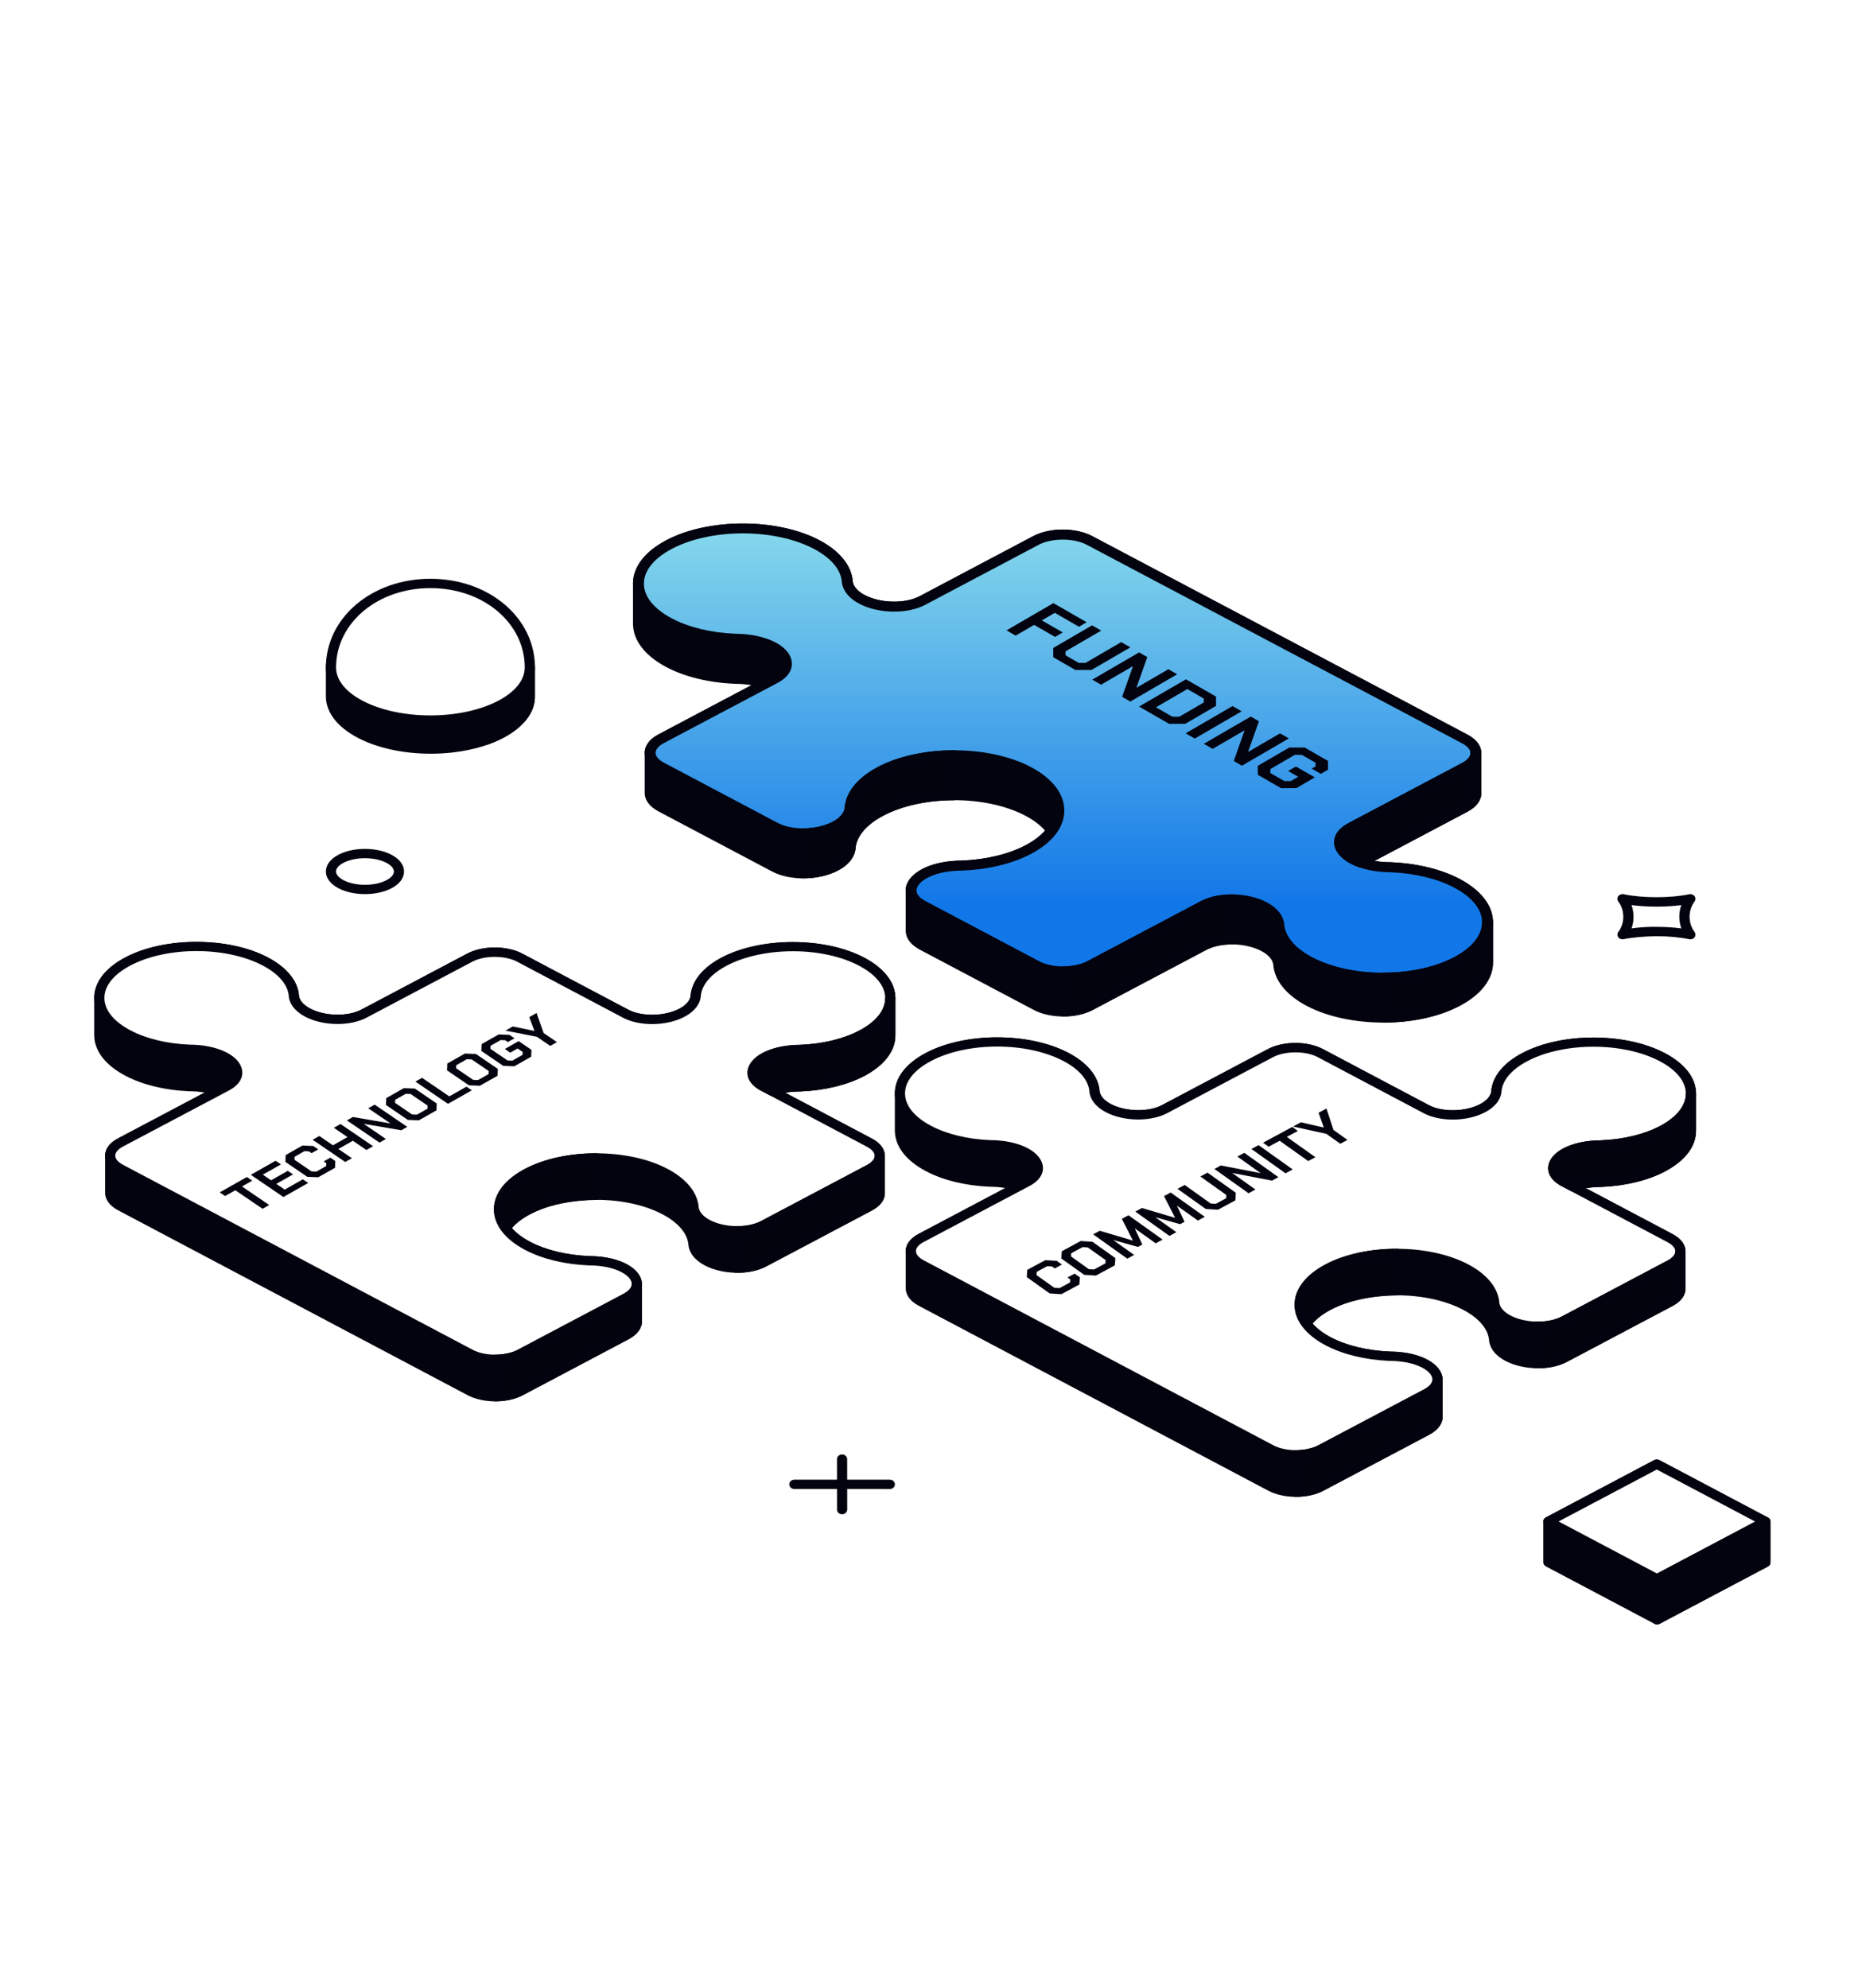 <svg width="487" height="520" viewBox="0 0 487 520" fill="none" xmlns="http://www.w3.org/2000/svg">
<g clip-path="url(#clip0_4326_694)">
<path d="M477.794 0H9.206C4.122 0 0 4.128 0 9.22V510.78C0 515.872 4.122 520 9.206 520H477.794C482.878 520 487 515.872 487 510.78V9.22C487 4.128 482.878 0 477.794 0Z" fill="white"/>
<path d="M95.463 233.839C92.961 233.839 90.456 233.323 88.508 232.295C86.397 231.181 85.236 229.627 85.236 227.918C85.236 226.209 86.397 224.662 88.502 223.55C92.399 221.495 98.504 221.497 102.403 223.554C104.514 224.669 105.674 226.222 105.674 227.932C105.674 229.64 104.515 231.186 102.41 232.298C100.463 233.325 97.962 233.839 95.466 233.839H95.463ZM95.447 224.448C93.396 224.448 91.349 224.85 89.826 225.654C88.593 226.302 87.885 227.129 87.885 227.918C87.885 228.707 88.595 229.541 89.833 230.191C92.884 231.807 98.036 231.805 101.083 230.194C102.314 229.547 103.02 228.721 103.02 227.932C103.02 227.142 102.312 226.308 101.077 225.658C99.55 224.85 97.499 224.448 95.447 224.448Z" fill="#03030F"/>
<path d="M442.112 245.667C442.016 245.667 441.912 245.656 441.816 245.635C439.318 245.119 436.351 244.844 433.236 244.844H433.231C430.142 244.905 427.163 245.11 424.658 245.627C424.125 245.745 423.562 245.541 423.255 245.123C422.946 244.71 422.946 244.162 423.255 243.746C424.121 242.586 424.574 241.208 424.567 239.754C424.567 238.298 424.11 236.915 423.246 235.756C422.935 235.342 422.935 234.795 423.246 234.379C423.554 233.961 424.114 233.747 424.648 233.874C429.656 234.907 436.877 234.901 441.807 233.881C442.34 233.757 442.902 233.967 443.209 234.385C443.521 234.799 443.521 235.344 443.213 235.762C442.348 236.922 441.895 238.3 441.9 239.754C441.903 241.213 442.359 242.595 443.22 243.752C443.529 244.166 443.529 244.713 443.22 245.129C442.968 245.47 442.55 245.665 442.114 245.665L442.112 245.667ZM433.238 242.398C435.511 242.398 437.719 242.537 439.748 242.807C439.4 241.838 439.222 240.815 439.218 239.764C439.213 238.71 439.396 237.684 439.744 236.715C435.713 237.245 430.785 237.247 426.714 236.71C427.062 237.679 427.244 238.705 427.244 239.754C427.249 240.805 427.07 241.831 426.721 242.798C428.761 242.532 430.936 242.353 433.238 242.396V242.398Z" fill="#03030F"/>
<path d="M220.252 396.022C219.517 396.022 218.92 395.476 218.92 394.801L218.909 381.599C218.909 380.926 219.504 380.378 220.239 380.378C220.973 380.378 221.571 380.924 221.571 381.599L221.581 394.801C221.581 395.475 220.986 396.022 220.252 396.022Z" fill="#03030F"/>
<path d="M232.729 389.425L207.766 389.419C207.032 389.419 206.434 388.873 206.434 388.198C206.434 387.523 207.029 386.978 207.766 386.978L232.729 386.983C233.464 386.983 234.061 387.529 234.061 388.204C234.061 388.879 233.465 389.425 232.729 389.425Z" fill="#03030F"/>
<path d="M461.732 397.942L433.324 382.914L404.981 397.907V408.595L433.39 423.622L461.732 408.63V397.942Z" fill="#03030F"/>
<path d="M433.39 424.843C433.162 424.843 432.929 424.788 432.724 424.68L404.316 409.652C403.903 409.433 403.649 409.031 403.649 408.594V397.907C403.649 397.472 403.903 397.068 404.316 396.848L432.658 381.855C433.068 381.64 433.58 381.64 433.99 381.855L462.399 396.883C462.81 397.103 463.064 397.506 463.064 397.942V408.629C463.064 409.064 462.81 409.468 462.399 409.688L434.056 424.68C433.852 424.788 433.619 424.843 433.39 424.843ZM406.314 407.89L433.39 422.216L460.4 407.925V398.648L433.324 384.322L406.314 398.613V407.89Z" fill="#03030F"/>
<path d="M461.732 397.942L433.324 382.914L404.981 397.907L433.39 412.934L461.732 397.942Z" fill="white"/>
<path d="M433.39 414.153C433.162 414.153 432.929 414.099 432.724 413.991L404.316 398.963C403.903 398.744 403.649 398.341 403.649 397.904C403.649 397.468 403.903 397.065 404.316 396.847L432.658 381.853C433.068 381.639 433.58 381.639 433.99 381.853L462.399 396.882C462.81 397.101 463.064 397.504 463.064 397.94C463.064 398.376 462.81 398.779 462.399 398.998L434.056 413.991C433.852 414.099 433.619 414.153 433.39 414.153ZM407.644 397.907L433.39 411.527L459.071 397.942L433.324 384.323L407.644 397.907Z" fill="#03030F"/>
<path d="M433.39 412.934V423.622L461.732 408.63V397.942L433.39 412.934Z" fill="#03030F"/>
<path d="M433.39 424.843C433.162 424.843 432.929 424.789 432.724 424.681C432.312 424.461 432.058 424.058 432.058 423.622V412.935C432.058 412.5 432.312 412.096 432.724 411.877L461.067 396.884C461.476 396.669 461.988 396.669 462.399 396.884C462.81 397.103 463.064 397.506 463.064 397.942V408.63C463.064 409.064 462.81 409.469 462.399 409.688L434.056 424.681C433.852 424.789 433.619 424.843 433.39 424.843ZM434.723 413.641V421.512L460.403 407.927V400.056L434.723 413.641Z" fill="#03030F"/>
<path d="M138.575 174.651C138.603 171.109 136.063 167.555 130.946 164.849C120.776 159.469 104.307 159.459 94.163 164.828C89.099 167.506 86.572 171.019 86.568 174.532V182.164C86.585 185.682 89.129 189.196 94.207 191.88C104.379 197.261 120.84 197.273 130.988 191.905C136.09 189.202 138.617 185.658 138.577 182.113V174.651H138.575Z" fill="#03030F"/>
<path d="M112.641 197.118C105.729 197.118 98.812 195.724 93.542 192.938C88.207 190.117 85.257 186.294 85.236 182.171V174.532C85.24 170.407 88.173 166.584 93.497 163.77C103.991 158.216 121.087 158.227 131.612 163.792C136.991 166.638 139.937 170.496 139.907 174.655V182.113C139.956 186.259 137.025 190.117 131.654 192.962C126.416 195.735 119.531 197.12 112.642 197.12L112.641 197.118ZM112.514 162.015C106.104 162.015 99.702 163.304 94.829 165.885C90.363 168.245 87.902 171.316 87.9 174.53V182.162C87.915 185.376 90.393 188.455 94.874 190.822C104.659 196.003 120.561 196.015 130.322 190.847C134.824 188.465 137.283 185.364 137.245 182.125V174.642C137.27 171.394 134.799 168.294 130.281 165.906C125.38 163.31 118.944 162.015 112.516 162.015H112.514Z" fill="#03030F"/>
<path d="M130.945 164.849C129.739 164.212 128.433 163.663 127.069 163.175V193.595C128.448 193.106 129.765 192.547 130.986 191.905C136.088 189.202 138.615 185.657 138.575 182.113V174.651C138.603 171.108 136.063 167.555 130.945 164.849Z" fill="#03030F"/>
<path d="M127.069 194.814C126.804 194.814 126.542 194.742 126.317 194.601C125.954 194.372 125.739 193.996 125.739 193.593V163.173C125.739 162.77 125.957 162.395 126.32 162.166C126.683 161.941 127.146 161.892 127.553 162.035C129.088 162.585 130.414 163.155 131.612 163.787C136.993 166.638 139.939 170.496 139.907 174.657V182.11C139.956 186.254 137.025 190.113 131.654 192.958C130.427 193.605 129.048 194.2 127.552 194.73C127.398 194.784 127.233 194.812 127.071 194.812L127.069 194.814ZM128.401 165.016V191.755C129.082 191.465 129.724 191.16 130.325 190.847C134.822 188.465 137.282 185.364 137.243 182.125V174.651C137.269 171.394 134.797 168.296 130.279 165.906C129.695 165.595 129.073 165.299 128.401 165.016Z" fill="#03030F"/>
<path d="M112.572 152.588C98.21 152.588 86.568 162.245 86.568 174.565C86.568 182.162 98.213 188.322 112.572 188.322C126.932 188.322 138.581 182.162 138.581 174.565C138.581 162.245 126.937 152.588 112.572 152.588Z" fill="white"/>
<path d="M112.572 189.543C97.243 189.543 85.236 182.964 85.236 174.565C85.236 161.558 97.243 151.369 112.572 151.369C127.901 151.369 139.914 161.558 139.914 174.565C139.914 182.964 127.903 189.543 112.572 189.543ZM112.572 153.807C98.735 153.807 87.897 162.927 87.897 174.565C87.897 181.478 98.966 187.101 112.572 187.101C126.179 187.101 137.249 181.475 137.249 174.565C137.249 162.927 126.409 153.807 112.572 153.807Z" fill="#03030F"/>
<path d="M232.86 261.084H232.855C232.871 257.622 230.383 254.155 225.393 251.517C215.436 246.249 199.311 246.247 189.37 251.507C184.902 253.87 182.462 256.9 182.014 259.994H182.001C182.007 265.854 170.107 268.528 163.649 265.115L135.938 250.453C132.331 248.544 126.478 248.548 122.875 250.453L95.192 265.099C88.747 268.509 76.838 265.828 76.827 259.963H76.817C76.366 256.869 73.911 253.839 69.437 251.472C59.485 246.204 43.366 246.199 33.423 251.46C28.479 254.073 26.001 257.502 25.979 260.931H25.973V270.854H25.984C26.043 274.266 28.522 277.667 33.444 280.272C37.921 282.639 43.646 283.938 49.497 284.172L49.493 284.179C52.432 284.179 54.932 284.631 56.922 285.348L31.523 298.78C29.696 299.748 28.801 301.016 28.827 302.284V311.95C28.806 313.214 29.7 314.485 31.527 315.452L122.994 363.839C126.6 365.744 132.445 365.751 136.056 363.839L163.737 349.198C165.743 348.134 166.631 346.795 166.571 345.447H166.576V335.739H166.57C166.49 332.746 161.702 329.722 154.028 329.72V329.715C148.188 329.474 142.453 328.182 137.977 325.815C135.388 324.446 133.489 322.851 132.248 321.155C133.486 319.465 135.381 317.881 137.958 316.517C147.9 311.258 164.027 311.259 173.979 316.528C178.453 318.894 180.902 321.928 181.352 325.018H181.369C181.373 330.885 193.283 333.566 199.734 330.155L227.41 315.512C229.211 314.559 230.114 313.312 230.114 312.06V302.301C230.114 301.049 229.214 299.797 227.41 298.843L201.973 285.386C203.956 284.678 206.447 284.233 209.374 284.233V284.228C215.221 283.989 220.948 282.7 225.416 280.337C230.417 277.691 232.894 274.217 232.858 270.745H232.864V261.088L232.86 261.084Z" fill="#03030F"/>
<path d="M129.524 366.498C126.935 366.498 124.345 365.964 122.324 364.898L30.857 316.51C28.688 315.364 27.461 313.696 27.491 311.933V302.286C27.456 300.52 28.65 298.894 30.851 297.729L53.529 285.734C52.261 285.515 50.902 285.4 49.489 285.4C49.422 285.4 49.356 285.395 49.29 285.386C43.078 285.12 37.218 283.68 32.772 281.329C27.67 278.63 24.794 274.98 24.651 271.034C24.641 270.977 24.637 270.913 24.637 270.853V260.929C24.637 260.882 24.641 260.834 24.645 260.791C24.733 256.808 27.606 253.123 32.75 250.4C43.04 244.959 59.793 244.966 70.094 250.414C74.688 252.844 77.528 256.121 78.106 259.651C78.136 259.752 78.151 259.854 78.151 259.96C78.155 261.812 79.769 263.054 81.122 263.768C84.96 265.794 90.974 265.921 94.519 264.042L122.202 249.395C126.237 247.261 132.563 247.261 136.598 249.395L164.309 264.057C167.87 265.941 173.887 265.818 177.716 263.791C179.061 263.078 180.667 261.841 180.662 259.995C180.662 259.877 180.68 259.762 180.717 259.653C181.303 256.126 184.133 252.867 188.697 250.451C198.992 245.01 215.75 245.013 226.052 250.461C231.307 253.24 234.194 257.014 234.181 261.086H234.185V270.743C234.185 270.784 234.181 270.825 234.179 270.867C234.155 274.899 231.28 278.635 226.071 281.394C221.644 283.735 215.786 285.167 209.559 285.44C209.494 285.451 209.427 285.454 209.361 285.454C207.961 285.454 206.611 285.566 205.36 285.779L228.063 297.789C230.236 298.941 231.432 300.547 231.432 302.305V312.064C231.432 313.825 230.236 315.424 228.063 316.574L200.387 331.217C196.03 333.514 188.974 333.4 184.319 330.941C181.635 329.525 180.12 327.509 180.028 325.244L180.018 325.187C179.608 322.362 177.221 319.663 173.3 317.592C163.728 312.526 148.169 312.522 138.611 317.582C136.618 318.632 135.033 319.837 133.883 321.161C135.04 322.5 136.632 323.708 138.633 324.764C142.733 326.934 148.222 328.262 154.079 328.503C154.107 328.506 154.135 328.506 154.158 328.508C162.827 328.553 167.656 332.138 167.882 335.57C167.893 335.626 167.894 335.687 167.894 335.748V345.455C167.972 347.299 166.727 349.022 164.39 350.261L136.709 364.904C134.692 365.972 132.105 366.504 129.515 366.504L129.524 366.498ZM49.632 282.96C52.522 282.972 55.139 283.395 57.406 284.214C57.882 284.387 58.209 284.793 58.247 285.259C58.285 285.726 58.027 286.17 57.585 286.405L32.187 299.837C30.861 300.539 30.138 301.4 30.155 302.26V311.948C30.14 312.819 30.883 313.701 32.189 314.392L123.656 362.779C126.835 364.46 132.207 364.466 135.386 362.779L163.066 348.141C164.084 347.601 165.293 346.705 165.238 345.494L165.241 335.863C165.238 335.832 165.235 335.8 165.235 335.767C165.184 333.746 161.256 330.941 154.024 330.94C153.957 330.94 153.889 330.936 153.825 330.928C147.599 330.652 141.736 329.213 137.307 326.871C134.617 325.449 132.54 323.751 131.136 321.834C130.835 321.422 130.835 320.883 131.136 320.475C132.532 318.566 134.603 316.879 137.286 315.459C147.577 310.018 164.332 310.022 174.636 315.47C179.202 317.887 182.033 321.142 182.632 324.659C182.671 324.772 182.692 324.891 182.692 325.019C182.692 326.871 184.304 328.109 185.656 328.823C189.494 330.854 195.507 330.976 199.061 329.096L226.738 314.454C228.033 313.771 228.776 312.897 228.776 312.06V302.302C228.776 301.463 228.033 300.586 226.738 299.897L201.3 286.442C200.857 286.208 200.601 285.759 200.638 285.292C200.677 284.825 201.006 284.418 201.484 284.247C203.745 283.442 206.347 283.025 209.229 283.011C209.256 283.007 209.28 283.007 209.308 283.006C215.166 282.767 220.649 281.443 224.744 279.277C229.145 276.949 231.551 273.921 231.521 270.755C231.521 270.708 231.526 270.663 231.528 270.618V261.083C231.539 257.919 229.122 254.897 224.726 252.575C215.155 247.505 199.591 247.504 190.034 252.566C186.121 254.633 183.738 257.331 183.333 260.153C183.328 260.165 183.328 260.179 183.326 260.19C183.247 262.457 181.738 264.478 179.055 265.898C174.414 268.366 167.348 268.478 162.981 266.172L135.271 251.51C132.087 249.825 126.719 249.825 123.536 251.51L95.853 266.156C91.499 268.453 84.448 268.339 79.794 265.881C77.09 264.451 75.568 262.414 75.495 260.132C75.495 260.127 75.495 260.126 75.495 260.122C75.085 257.301 72.695 254.604 68.769 252.53C59.197 247.465 43.637 247.458 34.087 252.519C29.736 254.819 27.328 257.809 27.309 260.94C27.309 260.98 27.305 261.02 27.303 261.057V270.703C27.307 270.749 27.311 270.792 27.313 270.837C27.367 273.949 29.779 276.93 34.108 279.216C38.224 281.391 43.708 282.72 49.555 282.955C49.58 282.958 49.608 282.959 49.634 282.96H49.632Z" fill="#03030F"/>
<path d="M136.051 354.083L163.731 339.442C170.181 336.027 165.103 329.727 154.022 329.723V329.717C148.181 329.476 142.448 328.184 137.971 325.817C128.019 320.552 128.013 312.019 137.95 306.761C147.892 301.501 164.019 301.503 173.97 306.771C178.445 309.137 180.893 312.172 181.344 315.262H181.361C181.366 321.128 193.275 323.81 199.725 320.398L227.401 305.756C231.007 303.851 231.007 300.752 227.401 298.843L199.688 284.181C193.232 280.766 198.287 274.472 209.366 274.475V274.469C215.213 274.231 220.94 272.942 225.408 270.579C235.349 265.319 235.339 256.783 225.391 251.522C215.434 246.253 199.309 246.251 189.368 251.511C184.9 253.874 182.46 256.904 182.012 259.998H181.999C182.005 265.858 170.105 268.533 163.648 265.12L135.937 250.458C132.33 248.548 126.476 248.552 122.873 250.458L95.191 265.104C88.746 268.513 76.836 265.832 76.826 259.967H76.815C76.365 256.873 73.91 253.843 69.435 251.476C59.484 246.209 43.365 246.203 33.421 251.464C23.482 256.722 23.489 265.253 33.443 270.52C37.919 272.887 43.644 274.186 49.495 274.42L49.491 274.426C60.574 274.43 65.644 280.73 59.202 284.146L31.521 298.786C27.91 300.699 27.916 303.79 31.526 305.699L122.993 354.087C126.598 355.993 132.443 355.998 136.054 354.087L136.051 354.083Z" fill="white"/>
<path d="M129.525 356.741C126.935 356.741 124.346 356.207 122.324 355.141L30.857 306.754C28.68 305.601 27.483 303.999 27.483 302.239C27.483 300.479 28.678 298.878 30.853 297.728L58.533 283.085C59.718 282.459 61.044 281.411 60.63 279.995C60.013 277.886 55.899 275.647 49.491 275.643C49.423 275.643 49.357 275.639 49.292 275.629C43.081 275.363 37.221 273.924 32.774 271.573C27.527 268.797 24.639 265.031 24.641 260.976C24.641 256.928 27.521 253.172 32.755 250.402C43.044 244.96 59.797 244.969 70.099 250.416C74.693 252.845 77.532 256.124 78.111 259.652C78.141 259.754 78.156 259.856 78.156 259.961C78.16 261.813 79.774 263.056 81.127 263.77C84.965 265.796 90.978 265.924 94.524 264.044L122.207 249.397C126.242 247.263 132.569 247.263 136.603 249.397L164.313 264.059C167.874 265.943 173.891 265.819 177.721 263.793C179.066 263.079 180.671 261.843 180.667 259.996C180.667 259.879 180.684 259.764 180.723 259.654C181.308 256.128 184.138 252.869 188.702 250.454C198.998 245.011 215.755 245.016 226.056 250.463C231.302 253.239 234.19 257 234.19 261.058C234.19 265.118 231.31 268.868 226.074 271.637C221.647 273.978 215.784 275.414 209.56 275.684C209.494 275.694 209.432 275.696 209.366 275.696H209.359C202.964 275.696 198.864 277.925 198.246 280.028C197.83 281.448 199.164 282.496 200.353 283.124L228.068 297.787C230.241 298.939 231.436 300.545 231.436 302.303C231.436 304.062 230.241 305.664 228.068 306.814L200.392 321.457C196.035 323.757 188.98 323.64 184.324 321.181C181.641 319.765 180.125 317.748 180.033 315.483L180.022 315.426C179.613 312.602 177.226 309.902 173.305 307.831C163.732 302.765 148.173 302.761 138.616 307.821C134.242 310.134 131.832 313.138 131.832 316.279C131.832 319.421 134.248 322.439 138.638 324.76C142.738 326.93 148.227 328.258 154.083 328.499C154.112 328.503 154.14 328.503 154.163 328.504C161.113 328.539 166.683 331.065 167.735 334.664C168.391 336.904 167.174 339.032 164.397 340.502L136.716 355.143C134.699 356.211 132.11 356.743 129.523 356.743L129.525 356.741ZM49.634 273.204C56.578 273.241 62.148 275.764 63.202 279.363C63.857 281.603 62.641 283.731 59.866 285.198L32.185 299.841C30.889 300.528 30.145 301.4 30.145 302.239C30.145 303.078 30.889 303.95 32.187 304.637L123.654 353.025C126.833 354.709 132.205 354.709 135.384 353.025L163.065 338.386C164.25 337.76 165.577 336.712 165.165 335.296C164.548 333.187 160.433 330.948 154.02 330.943C153.954 330.943 153.886 330.939 153.821 330.932C147.594 330.656 141.733 329.216 137.304 326.875C132.058 324.099 129.168 320.334 129.168 316.279C129.168 312.224 132.052 308.474 137.284 305.705C147.576 300.261 164.331 300.263 174.634 305.715C179.2 308.132 182.031 311.387 182.631 314.904C182.669 315.018 182.69 315.136 182.69 315.264C182.69 317.116 184.302 318.354 185.654 319.069C189.492 321.099 195.505 321.218 199.06 319.343L226.736 304.7C228.031 304.016 228.774 303.142 228.774 302.305C228.774 301.468 228.031 300.59 226.736 299.902L199.021 285.243C196.237 283.768 195.016 281.64 195.672 279.398C196.726 275.805 202.285 273.289 209.225 273.258C209.253 273.254 209.277 273.254 209.304 273.253C215.161 273.014 220.645 271.69 224.74 269.524C229.114 267.213 231.524 264.204 231.524 261.063C231.524 257.922 229.107 254.901 224.722 252.582C215.151 247.512 199.587 247.51 190.029 252.571C186.117 254.639 183.734 257.336 183.329 260.159C183.325 260.17 183.325 260.184 183.323 260.196C183.244 262.463 181.735 264.484 179.051 265.903C174.41 268.372 167.345 268.484 162.977 266.178L135.266 251.516C132.084 249.831 126.715 249.831 123.532 251.516L95.85 266.162C91.495 268.458 84.444 268.345 79.791 265.886C77.086 264.457 75.564 262.42 75.491 260.137C75.491 260.134 75.491 260.132 75.491 260.128C75.082 257.307 72.691 254.61 68.765 252.536C59.193 247.47 43.633 247.465 34.083 252.524C29.709 254.837 27.301 257.842 27.301 260.983C27.301 264.129 29.715 267.142 34.104 269.464C38.22 271.639 43.704 272.967 49.551 273.202C49.576 273.205 49.604 273.206 49.632 273.207L49.634 273.204Z" fill="#03030F"/>
<path d="M232.86 261.084V270.741H232.853C232.888 274.212 230.414 277.686 225.412 280.333C220.944 282.697 215.217 283.987 209.37 284.223V284.23C206.443 284.23 203.952 284.673 201.969 285.381L199.691 284.177C193.236 280.761 198.291 274.467 209.37 274.472V274.465C215.217 274.226 220.944 272.937 225.412 270.574C230.365 267.954 232.847 264.517 232.858 261.081V261.084H232.862H232.86ZM166.563 335.741C166.597 337.07 165.713 338.394 163.731 339.442L136.05 354.083C134.219 355.051 131.81 355.524 129.416 355.509V365.268C131.81 365.283 134.221 364.81 136.05 363.841L163.731 349.201C165.737 348.136 166.625 346.797 166.565 345.449H166.57V335.741H166.563ZM156.168 302.827C149.582 302.796 142.977 304.1 137.95 306.759C130.609 310.644 128.758 316.3 132.268 321.12C133.508 319.442 135.391 317.871 137.95 316.518C142.977 313.86 149.58 312.553 156.168 312.586V302.827ZM227.404 305.754L199.728 320.397C197.697 321.471 195.125 321.938 192.553 321.895V331.653C195.125 331.695 197.697 331.227 199.728 330.155L227.404 315.512C229.206 314.559 230.108 313.312 230.108 312.06V302.302C230.108 303.549 229.208 304.801 227.404 305.754Z" fill="#03030F" fill-opacity="0.05"/>
<path d="M129.533 366.486H129.405C128.673 366.48 128.084 365.936 128.084 365.266V355.506C128.084 355.182 128.226 354.871 128.476 354.641C128.73 354.411 129.016 354.36 129.426 354.288C131.67 354.266 133.838 353.844 135.384 353.024L163.064 338.386C164.07 337.856 165.263 336.97 165.231 335.772C165.225 335.446 165.359 335.127 165.609 334.893C165.863 334.658 166.204 334.525 166.563 334.525H166.57C167.304 334.525 167.902 335.071 167.902 335.745V345.453C167.978 347.297 166.734 349.02 164.396 350.258L136.716 364.901C134.776 365.929 132.231 366.49 129.533 366.49V366.486ZM130.745 356.69V364C132.503 363.867 134.146 363.44 135.384 362.783L163.064 348.144C164.083 347.604 165.291 346.709 165.236 345.498L165.239 340.003C164.977 340.177 164.695 340.343 164.396 340.502L136.716 355.143C135.07 356.014 132.987 356.549 130.747 356.692L130.745 356.69ZM192.871 332.877C192.755 332.877 192.642 332.877 192.525 332.874C191.802 332.86 191.219 332.318 191.219 331.653V321.894C191.219 321.568 191.362 321.253 191.617 321.024C191.868 320.799 192.2 320.674 192.551 320.674C192.617 320.665 192.755 320.677 192.862 320.677C195.23 320.677 197.42 320.205 199.06 319.338L226.736 304.695C228.031 304.013 228.774 303.139 228.774 302.301C228.774 301.628 229.37 301.081 230.106 301.081C230.843 301.081 231.438 301.626 231.438 302.301V312.06C231.438 313.82 230.242 315.42 228.07 316.57L200.394 331.213C198.327 332.303 195.733 332.877 192.875 332.877H192.871ZM193.88 323.094V330.405C195.853 330.292 197.659 329.84 199.06 329.096L226.736 314.454C228.031 313.771 228.774 312.897 228.774 312.06V306.399C228.552 306.542 228.317 306.679 228.068 306.812L200.392 321.455C198.571 322.413 196.342 322.976 193.88 323.094ZM132.267 322.341H132.263C131.82 322.341 131.407 322.137 131.161 321.797C129.4 319.383 128.817 316.737 129.479 314.145C130.308 310.882 133.008 307.968 137.282 305.703C142.281 303.06 148.894 301.609 155.924 301.609C156.731 301.609 157.495 302.082 157.495 302.829V312.588C157.495 312.913 157.352 313.223 157.102 313.452C156.848 313.681 156.414 313.865 156.157 313.809C149.609 313.869 143.267 315.113 138.614 317.58C136.308 318.8 134.545 320.222 133.369 321.811C133.119 322.145 132.707 322.344 132.267 322.344V322.341ZM154.836 304.061C148.679 304.201 142.963 305.519 138.616 307.819C134.994 309.733 132.733 312.112 132.076 314.698C131.719 316.097 131.86 317.529 132.481 318.914C133.757 317.636 135.365 316.476 137.286 315.461C142.025 312.956 148.216 311.519 154.837 311.379V304.061H154.836ZM201.965 286.604C201.732 286.604 201.504 286.549 201.299 286.441L199.021 285.239C196.237 283.764 195.016 281.636 195.672 279.394C196.726 275.801 202.285 273.286 209.225 273.254C209.253 273.251 209.276 273.251 209.304 273.249C215.161 273.01 220.645 271.685 224.74 269.52C229.103 267.214 231.509 264.215 231.519 261.08C231.524 260.407 232.119 259.863 232.853 259.863C233.588 259.867 234.185 260.413 234.185 261.086V270.743C234.185 270.783 234.182 270.825 234.179 270.866C234.156 274.899 231.28 278.635 226.072 281.394C221.644 283.734 215.782 285.17 209.557 285.44C209.492 285.45 209.429 285.454 209.363 285.454C206.797 285.454 204.407 285.822 202.445 286.523C202.289 286.579 202.127 286.605 201.962 286.605L201.965 286.604ZM209.359 275.693C202.964 275.693 198.863 277.923 198.246 280.026C197.83 281.446 199.164 282.494 200.353 283.122L202.09 284.043C204.206 283.37 206.603 283.025 209.229 283.011C209.257 283.007 209.28 283.007 209.308 283.005C215.166 282.766 220.65 281.442 224.744 279.277C229.146 276.949 231.551 273.921 231.521 270.755C231.521 270.708 231.526 270.663 231.528 270.617V267.513C230.183 269.035 228.353 270.426 226.076 271.632C221.649 273.974 215.787 275.41 209.562 275.68C209.496 275.689 209.434 275.691 209.368 275.691H209.361L209.359 275.693Z" fill="#03030F"/>
<g filter="url(#filter0_d_4326_694)">
<path d="M61.547 307.284L58.867 308.8L57.467 307.846L64.57 303.825L65.971 304.779L63.291 306.296L70.413 311.153L68.669 312.141L61.547 307.284ZM65.596 303.244L72.084 299.571L73.484 300.525L68.74 303.211L70.895 304.68L75.268 302.205L76.643 303.143L72.271 305.619L74.463 307.113L79.207 304.427L80.607 305.382L74.119 309.055L65.596 303.244ZM80.367 303.77L74.644 299.868L74.719 298.079L79.104 295.596L81.929 295.714L83.231 296.602L81.487 297.589L80.793 297.116L79.619 297.067L77.054 298.519L77.021 299.312L81.477 302.351L82.752 302.405L85.317 300.953L85.347 300.221L84.653 299.748L86.397 298.761L87.7 299.649L87.627 301.407L83.241 303.89L80.367 303.77ZM81.774 294.084L83.518 293.096L87.086 295.529L90.881 293.38L87.314 290.947L89.058 289.961L97.58 295.772L95.837 296.759L92.293 294.343L88.498 296.492L92.041 298.909L90.297 299.895L81.774 294.084ZM90.728 289.015L92.292 288.129L102.076 289.808L102.102 289.793L96.318 285.849L97.998 284.898L106.52 290.71L104.956 291.595L95.185 289.926L95.159 289.94L100.931 293.875L99.25 294.826L90.728 289.015ZM106.663 288.882L100.941 284.98L101.014 283.191L105.631 280.577L108.505 280.697L114.228 284.599L114.153 286.389L109.537 289.002L106.663 288.882ZM111.818 285.948L111.851 285.154L107.395 282.115L106.12 282.063L103.35 283.631L103.318 284.424L107.773 287.463L109.048 287.516L111.818 285.948ZM108.647 278.869L110.391 277.882L117.513 282.739L122.001 280.198L123.401 281.153L117.169 284.681L108.647 278.869ZM122.641 279.835L116.919 275.934L116.992 274.144L121.609 271.53L124.483 271.65L130.206 275.553L130.131 277.342L125.515 279.955L122.641 279.835ZM127.796 276.902L127.829 276.108L123.373 273.07L122.098 273.016L119.328 274.585L119.296 275.379L123.751 278.416L125.026 278.47L127.796 276.902ZM131.619 274.752L125.896 270.851L125.971 269.061L130.433 266.535L133.258 266.652L134.561 267.541L132.817 268.528L132.122 268.054L130.948 268.005L128.307 269.501L128.273 270.295L132.73 273.334L134.005 273.387L136.672 271.877L136.703 271.114L135.376 270.209L133.453 271.298L132.041 270.335L135.657 268.288L139.005 270.571L138.93 272.361L134.494 274.872L131.619 274.752ZM140.439 267.16L132.206 265.531L134.116 264.449L139.752 265.619L139.778 265.605L138.425 262.01L140.335 260.928L142.183 266.172L145.665 268.548L143.922 269.535L140.439 267.16Z" fill="#03030F"/>
</g>
<path d="M442.267 286.055H442.262C442.278 282.593 439.79 279.127 434.8 276.488C424.844 271.221 408.718 271.219 398.778 276.479C394.309 278.841 391.869 281.871 391.421 284.966H391.408C391.415 290.826 379.514 293.499 373.057 290.086L345.347 275.424C341.739 273.515 335.885 273.519 332.282 275.424L304.6 290.071C298.154 293.48 286.246 290.798 286.235 284.934H286.224C285.773 281.84 283.319 278.809 278.845 276.443C268.892 271.175 252.773 271.17 242.83 276.432C237.886 279.045 235.408 282.473 235.387 285.902H235.38V295.826H235.391C235.45 299.237 237.929 302.638 242.852 305.244C247.328 307.61 253.053 308.91 258.904 309.144L258.9 309.15C261.839 309.15 264.339 309.602 266.329 310.319L240.931 323.752C239.103 324.72 238.208 325.987 238.234 327.254V336.921C238.213 338.185 239.108 339.457 240.934 340.423L332.401 388.811C336.007 390.715 341.852 390.722 345.463 388.811L373.144 374.17C375.15 373.106 376.039 371.766 375.979 370.418H375.983V360.71H375.977C375.898 357.718 371.11 354.693 363.435 354.692V354.686C357.595 354.445 351.861 353.152 347.385 350.785C344.795 349.416 342.896 347.822 341.655 346.126C342.893 344.436 344.789 342.852 347.365 341.489C357.307 336.229 373.434 336.231 383.386 341.498C387.86 343.865 390.309 346.899 390.759 349.99H390.777C390.78 355.855 402.69 358.537 409.141 355.126L436.817 340.483C438.619 339.531 439.522 338.283 439.522 337.031V327.273C439.522 326.021 438.621 324.769 436.817 323.814L411.381 310.357C413.364 309.649 415.855 309.205 418.781 309.205V309.199C424.628 308.96 430.355 307.671 434.823 305.308C439.825 302.661 442.301 299.188 442.265 295.716H442.271V286.059L442.267 286.055Z" fill="#03030F"/>
<path d="M338.932 391.468C336.342 391.468 333.752 390.935 331.731 389.869L240.264 341.48C238.096 340.334 236.868 338.665 236.898 336.904V327.257C236.864 325.49 238.057 323.865 240.258 322.698L262.937 310.704C261.669 310.486 260.309 310.37 258.896 310.37C258.83 310.37 258.764 310.366 258.697 310.357C252.485 310.09 246.625 308.651 242.179 306.3C237.077 303.6 234.202 299.95 234.059 296.005C234.048 295.948 234.044 295.883 234.044 295.824V285.9C234.044 285.853 234.048 285.804 234.053 285.761C234.14 281.779 237.013 278.094 242.158 275.371C252.447 269.93 269.2 269.937 279.502 275.385C284.096 277.814 286.935 281.092 287.513 284.621C287.544 284.723 287.558 284.824 287.558 284.93C287.563 286.783 289.177 288.024 290.53 288.738C294.368 290.765 300.381 290.892 303.927 289.012L331.609 274.365C335.644 272.232 341.972 272.232 346.006 274.365L373.716 289.028C377.277 290.911 383.295 290.789 387.124 288.762C388.469 288.048 390.074 286.812 390.069 284.965C390.069 284.848 390.087 284.733 390.126 284.623C390.71 281.097 393.541 277.837 398.105 275.422C408.401 269.98 425.157 269.984 435.46 275.432C440.715 278.211 443.601 281.985 443.589 286.057H443.593V295.714C443.593 295.754 443.589 295.796 443.586 295.836C443.563 299.87 440.687 303.606 435.478 306.365C431.051 308.706 425.194 310.137 418.967 310.411C418.901 310.421 418.835 310.425 418.768 310.425C417.368 310.425 416.019 310.537 414.768 310.75L437.471 322.759C439.643 323.912 440.839 325.518 440.839 327.276V337.034C440.839 338.795 439.643 340.395 437.471 341.545L409.794 356.188C405.437 358.484 398.383 358.371 393.726 355.912C391.044 354.496 389.527 352.48 389.436 350.214L389.425 350.157C389.015 347.333 386.629 344.633 382.707 342.563C373.136 337.496 357.576 337.493 348.019 342.553C346.025 343.603 344.442 344.808 343.291 346.132C344.447 347.469 346.04 348.679 348.04 349.735C352.141 351.904 357.629 353.233 363.487 353.473C363.515 353.477 363.542 353.477 363.565 353.479C372.235 353.524 377.063 357.109 377.29 360.54C377.3 360.597 377.303 360.658 377.303 360.718V370.426C377.379 372.27 376.134 373.993 373.797 375.231L346.117 389.874C344.099 390.942 341.512 391.475 338.923 391.475L338.932 391.468ZM259.039 307.931C261.93 307.943 264.547 308.365 266.813 309.185C267.289 309.356 267.616 309.764 267.655 310.23C267.693 310.697 267.435 311.14 266.993 311.376L241.594 324.807C240.269 325.51 239.545 326.371 239.563 327.231V336.919C239.547 337.79 240.29 338.672 241.596 339.362L333.063 387.75C336.242 389.431 341.614 389.436 344.793 387.75L372.474 373.112C373.492 372.571 374.7 371.675 374.645 370.465L374.649 360.834C374.645 360.802 374.643 360.771 374.643 360.738C374.591 358.717 370.663 355.912 363.431 355.91C363.365 355.91 363.296 355.907 363.233 355.898C357.006 355.623 351.144 354.183 346.715 351.842C344.025 350.42 341.948 348.722 340.543 346.805C340.242 346.393 340.242 345.854 340.543 345.446C341.939 343.536 344.01 341.85 346.693 340.43C356.985 334.989 373.74 334.992 384.043 340.44C388.609 342.858 391.44 346.112 392.041 349.63C392.078 349.743 392.1 349.862 392.1 349.989C392.1 351.842 393.711 353.08 395.063 353.793C398.901 355.825 404.914 355.947 408.469 354.067L436.145 339.425C437.44 338.742 438.183 337.868 438.183 337.031V327.272C438.183 326.433 437.44 325.557 436.145 324.868L410.708 311.412C410.264 311.178 410.008 310.73 410.047 310.263C410.084 309.795 410.413 309.388 410.892 309.218C413.152 308.412 415.754 307.996 418.636 307.982C418.663 307.978 418.687 307.978 418.715 307.976C424.573 307.737 430.057 306.413 434.151 304.248C438.553 301.92 440.959 298.892 440.928 295.726C440.928 295.679 440.933 295.634 440.935 295.588V286.053C440.946 282.89 438.529 279.868 434.134 277.546C424.562 272.476 408.998 272.474 399.441 277.536C395.529 279.604 393.146 282.301 392.74 285.124C392.736 285.136 392.736 285.149 392.734 285.161C392.655 287.428 391.146 289.449 388.462 290.869C383.821 293.337 376.756 293.448 372.388 291.143L344.678 276.48C341.496 274.796 336.127 274.796 332.944 276.48L305.262 291.127C300.906 293.423 293.855 293.309 289.202 290.851C286.498 289.421 284.975 287.385 284.902 285.103C284.902 285.098 284.902 285.096 284.902 285.093C284.493 282.272 282.102 279.574 278.176 277.501C268.605 272.435 253.045 272.429 243.494 277.49C239.144 279.789 236.735 282.78 236.717 285.91C236.717 285.951 236.712 285.991 236.711 286.027V295.674C236.714 295.719 236.719 295.763 236.721 295.808C236.774 298.92 239.186 301.9 243.516 304.187C247.632 306.362 253.115 307.69 258.962 307.925C258.987 307.929 259.016 307.929 259.041 307.931H259.039Z" fill="#03030F"/>
<path d="M345.458 379.054L373.138 364.413C379.589 360.998 374.51 354.698 363.429 354.694V354.688C357.589 354.447 351.855 353.155 347.378 350.788C337.427 345.522 337.42 336.99 347.357 331.732C357.299 326.473 373.426 326.474 383.378 331.742C387.853 334.108 390.301 337.143 390.751 340.233H390.768C390.773 346.099 402.682 348.781 409.132 345.37L436.809 330.727C440.415 328.822 440.415 325.723 436.809 323.814L409.095 309.152C402.639 305.737 407.695 299.442 418.773 299.446V299.44C424.62 299.201 430.347 297.912 434.816 295.55C444.756 290.29 444.746 281.753 434.798 276.493C424.842 271.224 408.716 271.223 398.776 276.482C394.308 278.846 391.867 281.875 391.419 284.969H391.406C391.413 290.829 379.512 293.503 373.055 290.09L345.345 275.428C341.737 273.519 335.884 273.523 332.28 275.428L304.598 290.074C298.153 293.484 286.244 290.803 286.233 284.938H286.223C285.772 281.844 283.317 278.814 278.843 276.447C268.891 271.179 252.772 271.174 242.829 276.435C232.889 281.694 232.896 290.224 242.85 295.491C247.326 297.858 253.051 299.157 258.903 299.391L258.898 299.397C269.981 299.401 275.052 305.701 268.609 309.117L240.929 323.757C237.317 325.67 237.323 328.761 240.933 330.67L332.4 379.058C336.005 380.963 341.85 380.969 345.462 379.058L345.458 379.054Z" fill="white"/>
<path d="M338.932 381.712C336.342 381.712 333.752 381.178 331.731 380.113L240.264 331.724C238.087 330.572 236.889 328.97 236.889 327.21C236.889 325.449 238.085 323.849 240.26 322.699L267.94 308.057C269.125 307.431 270.451 306.382 270.036 304.966C269.42 302.857 265.306 300.617 258.898 300.613C258.83 300.613 258.764 300.61 258.699 300.6C252.488 300.334 246.628 298.894 242.182 296.543C236.934 293.768 234.046 290.002 234.048 285.947C234.048 281.898 236.928 278.143 242.162 275.373C252.451 269.932 269.204 269.939 279.507 275.387C284.101 277.816 286.94 281.095 287.518 284.623C287.547 284.725 287.563 284.826 287.563 284.932C287.567 286.784 289.18 288.026 290.534 288.741C294.373 290.767 300.386 290.894 303.931 289.015L331.614 274.368C335.648 272.234 341.975 272.234 346.01 274.368L373.72 289.03C377.281 290.914 383.298 290.791 387.128 288.764C388.473 288.05 390.079 286.814 390.074 284.967C390.074 284.85 390.092 284.735 390.129 284.625C390.715 281.099 393.545 277.839 398.109 275.424C408.404 269.982 425.162 269.986 435.464 275.434C440.708 278.209 443.597 281.971 443.597 286.029C443.597 290.088 440.717 293.838 435.481 296.607C431.054 298.949 425.192 300.385 418.967 300.655C418.901 300.664 418.839 300.667 418.773 300.667H418.767C412.371 300.667 408.27 302.896 407.653 304.999C407.237 306.419 408.571 307.467 409.76 308.095L437.475 322.758C439.648 323.91 440.844 325.515 440.844 327.274C440.844 329.033 439.648 330.635 437.475 331.785L409.799 346.428C405.442 348.728 398.386 348.61 393.731 346.152C391.047 344.736 389.532 342.719 389.44 340.454L389.43 340.397C389.02 337.573 386.633 334.873 382.712 332.802C373.14 327.735 357.58 327.732 348.023 332.792C343.649 335.104 341.239 338.109 341.239 341.25C341.239 344.391 343.655 347.41 348.045 349.731C352.145 351.901 357.634 353.228 363.491 353.469C363.518 353.473 363.547 353.473 363.57 353.475C370.52 353.51 376.09 356.036 377.142 359.634C377.798 361.874 376.581 364.003 373.803 365.473L346.124 380.114C344.106 381.182 341.517 381.714 338.929 381.714L338.932 381.712ZM259.041 298.175C265.985 298.212 271.555 300.735 272.61 304.334C273.264 306.574 272.048 308.702 269.272 310.169L241.593 324.812C240.296 325.498 239.552 326.371 239.552 327.21C239.552 328.049 240.296 328.921 241.594 329.608L333.061 377.996C336.24 379.68 341.613 379.68 344.791 377.996L372.471 363.357C373.656 362.731 374.984 361.683 374.572 360.267C373.955 358.158 369.839 355.918 363.427 355.914C363.361 355.914 363.293 355.91 363.228 355.902C357.001 355.626 351.14 354.187 346.71 351.845C341.465 349.07 338.575 345.305 338.575 341.25C338.575 337.195 341.459 333.445 346.691 330.676C356.982 325.232 373.737 325.234 384.041 330.686C388.608 333.103 391.438 336.358 392.038 339.875C392.076 339.989 392.098 340.108 392.098 340.235C392.098 342.087 393.71 343.325 395.061 344.039C398.899 346.069 404.912 346.189 408.467 344.313L436.143 329.671C437.438 328.987 438.181 328.113 438.181 327.276C438.181 326.439 437.438 325.56 436.143 324.872L408.428 310.214C405.644 308.739 404.424 306.611 405.079 304.37C406.133 300.776 411.692 298.26 418.632 298.229C418.66 298.225 418.683 298.225 418.71 298.224C424.568 297.985 430.052 296.661 434.147 294.495C438.521 292.183 440.931 289.175 440.931 286.033C440.931 282.892 438.515 279.872 434.13 277.552C424.558 272.482 408.993 272.48 399.437 277.543C395.524 279.61 393.142 282.307 392.736 285.13C392.732 285.142 392.732 285.155 392.73 285.167C392.651 287.434 391.141 289.455 388.458 290.874C383.818 293.343 376.752 293.454 372.384 291.148L344.674 276.486C341.491 274.802 336.122 274.802 332.94 276.486L305.257 291.133C300.902 293.429 293.852 293.316 289.198 290.857C286.493 289.427 284.971 287.391 284.899 285.108C284.899 285.105 284.899 285.103 284.899 285.098C284.489 282.278 282.098 279.58 278.172 277.507C268.6 272.441 253.04 272.435 243.49 277.495C239.116 279.808 236.708 282.812 236.708 285.953C236.708 289.1 239.123 292.113 243.511 294.434C247.627 296.609 253.111 297.938 258.958 298.173C258.984 298.177 259.011 298.177 259.039 298.178L259.041 298.175Z" fill="#03030F"/>
<path d="M442.267 286.055V295.712H442.26C442.295 299.184 439.821 302.658 434.819 305.305C430.352 307.667 424.624 308.958 418.777 309.194V309.201C415.85 309.201 413.359 309.644 411.376 310.352L409.098 309.147C402.643 305.732 407.698 299.438 418.777 299.442V299.436C424.624 299.197 430.352 297.908 434.819 295.545C439.772 292.924 442.254 289.488 442.265 286.051V286.055H442.269H442.267ZM375.97 360.712C376.005 362.041 375.121 363.365 373.138 364.413L345.457 379.054C343.626 380.022 341.218 380.495 338.822 380.48V390.239C341.218 390.255 343.628 389.781 345.457 388.813L373.138 374.171C375.144 373.107 376.032 371.768 375.972 370.42H375.977V360.712H375.97ZM365.574 327.798C358.989 327.767 352.385 329.072 347.357 331.73C340.016 335.615 338.165 341.271 341.674 346.091C342.915 344.412 344.798 342.842 347.357 341.489C352.385 338.831 358.987 337.523 365.574 337.558V327.798ZM436.81 330.725L409.134 345.368C407.104 346.442 404.532 346.909 401.96 346.866V356.624C404.532 356.666 407.104 356.198 409.134 355.126L436.81 340.483C438.612 339.531 439.515 338.283 439.515 337.031V327.273C439.515 328.52 438.615 329.772 436.81 330.725Z" fill="#03030F" fill-opacity="0.05"/>
<path d="M338.94 391.457H338.812C338.08 391.451 337.491 390.907 337.491 390.237V380.478C337.491 380.153 337.634 379.842 337.883 379.611C338.137 379.382 338.424 379.332 338.833 379.26C341.077 379.238 343.246 378.815 344.791 377.996L372.472 363.357C373.477 362.827 374.671 361.941 374.638 360.743C374.632 360.417 374.766 360.098 375.017 359.864C375.27 359.629 375.611 359.496 375.97 359.496H375.977C376.712 359.496 377.309 360.042 377.309 360.717V370.424C377.385 372.268 376.141 373.991 373.803 375.23L346.124 389.873C344.183 390.9 341.638 391.461 338.94 391.461V391.457ZM340.152 381.661V388.971C341.91 388.838 343.553 388.411 344.791 387.754L372.472 373.116C373.49 372.575 374.698 371.68 374.643 370.469L374.647 364.974C374.384 365.149 374.103 365.315 373.803 365.473L346.124 380.114C344.477 380.985 342.394 381.52 340.155 381.663L340.152 381.661ZM402.279 357.848C402.163 357.848 402.05 357.848 401.932 357.845C401.209 357.831 400.626 357.29 400.626 356.624V346.866C400.626 346.539 400.769 346.224 401.026 345.995C401.275 345.77 401.608 345.645 401.958 345.645C402.024 345.636 402.163 345.649 402.269 345.649C404.637 345.649 406.827 345.176 408.467 344.309L436.143 329.666C437.438 328.984 438.181 328.11 438.181 327.273C438.181 326.6 438.777 326.052 439.513 326.052C440.25 326.052 440.845 326.598 440.845 327.273V337.031C440.845 338.791 439.65 340.392 437.477 341.541L409.801 356.184C407.734 357.274 405.141 357.848 402.282 357.848H402.279ZM403.288 348.064V355.377C405.26 355.263 407.067 354.811 408.467 354.067L436.143 339.425C437.438 338.742 438.181 337.868 438.181 337.031V331.37C437.959 331.513 437.725 331.65 437.475 331.783L409.799 346.426C407.978 347.384 405.749 347.947 403.288 348.064ZM341.674 347.312H341.671C341.227 347.312 340.814 347.108 340.569 346.768C338.807 344.354 338.225 341.707 338.887 339.115C339.715 335.853 342.415 332.939 346.689 330.674C351.689 328.031 358.301 326.58 365.331 326.58C366.138 326.58 366.903 327.053 366.903 327.8V337.559C366.903 337.884 366.759 338.194 366.509 338.423C366.255 338.653 365.823 338.836 365.564 338.78C359.017 338.84 352.675 340.084 348.021 342.551C345.716 343.772 343.953 345.193 342.776 346.782C342.527 347.116 342.114 347.316 341.674 347.316V347.312ZM364.243 329.033C358.086 329.172 352.37 330.49 348.024 332.79C344.401 334.705 342.14 337.083 341.483 339.67C341.126 341.068 341.267 342.5 341.888 343.885C343.165 342.607 344.772 341.447 346.693 340.432C351.433 337.927 357.623 336.491 364.245 336.35V329.033H364.243ZM411.372 311.575C411.139 311.575 410.911 311.52 410.706 311.413L408.428 310.209C405.644 308.735 404.424 306.607 405.079 304.365C406.133 300.772 411.692 298.257 418.632 298.225C418.66 298.222 418.683 298.222 418.711 298.22C424.568 297.981 430.052 296.656 434.147 294.491C438.51 292.185 440.916 289.186 440.926 286.051C440.931 285.378 441.527 284.834 442.26 284.834C442.995 284.838 443.593 285.384 443.593 286.057V295.714C443.593 295.754 443.589 295.796 443.586 295.837C443.563 299.87 440.687 303.606 435.479 306.365C431.051 308.706 425.19 310.141 418.965 310.411C418.899 310.421 418.837 310.425 418.771 310.425C416.205 310.425 413.814 310.793 411.852 311.495C411.696 311.55 411.534 311.577 411.37 311.577L411.372 311.575ZM418.767 300.664C412.371 300.664 408.27 302.894 407.653 304.997C407.237 306.417 408.571 307.466 409.76 308.093L411.498 309.014C413.613 308.341 416.01 307.996 418.636 307.982C418.664 307.978 418.687 307.978 418.715 307.976C424.573 307.738 430.057 306.414 434.151 304.248C438.553 301.92 440.959 298.892 440.928 295.726C440.928 295.679 440.933 295.634 440.935 295.589V292.484C439.591 294.006 437.761 295.397 435.483 296.604C431.056 298.945 425.194 300.381 418.969 300.651C418.903 300.66 418.841 300.662 418.775 300.662H418.768L418.767 300.664Z" fill="#03030F"/>
<g filter="url(#filter1_d_4326_694)">
<path d="M274.55 334.279L268.556 330.008L268.675 328.109L273.387 325.568L276.385 325.754L277.75 326.727L275.876 327.737L275.149 327.219L273.902 327.142L271.146 328.628L271.093 329.47L275.761 332.795L277.114 332.88L279.87 331.394L279.918 330.618L279.191 330.1L281.065 329.089L282.43 330.062L282.314 331.928L277.601 334.469L274.55 334.279ZM283.579 329.41L277.585 325.139L277.704 323.24L282.664 320.564L285.716 320.755L291.709 325.025L291.592 326.925L286.63 329.6L283.579 329.41ZM289.12 326.406L289.172 325.563L284.505 322.238L283.151 322.154L280.175 323.758L280.123 324.601L284.79 327.926L286.143 328.011L289.12 326.406ZM285.906 318.816L287.642 317.88L296.272 320.442L296.299 320.427L293.415 314.767L295.151 313.83L304.079 320.191L302.273 321.165L296.841 317.293L296.813 317.309L298.778 321.485L297.62 322.11L291.232 320.318L291.205 320.333L296.637 324.203L294.832 325.177L285.906 318.816ZM296.94 312.866L298.676 311.93L307.306 314.491L307.334 314.476L304.45 308.816L306.186 307.88L315.113 314.24L313.308 315.214L307.875 311.343L307.848 311.358L309.812 315.535L308.654 316.159L302.267 314.368L302.239 314.382L307.672 318.253L305.866 319.227L296.94 312.866ZM315.371 312.185L307.975 306.915L309.849 305.905L316.646 310.748L317.998 310.832L320.699 309.376L320.752 308.533L313.955 303.69L315.829 302.68L323.225 307.95L323.102 309.932L318.554 312.384L315.371 312.185ZM317.623 301.713L319.304 300.806L329.66 302.803L329.688 302.788L323.63 298.473L325.436 297.499L334.363 303.86L332.682 304.766L322.338 302.777L322.31 302.792L328.355 307.1L326.55 308.072L317.623 301.713ZM327.3 296.494L329.174 295.484L338.1 301.843L336.226 302.854L327.3 296.494ZM334.697 294.341L331.816 295.894L330.35 294.849L337.984 290.733L339.451 291.777L336.57 293.33L344.031 298.646L342.157 299.656L334.697 294.341ZM346.901 292.532L338.191 290.621L340.244 289.514L346.205 290.88L346.232 290.865L344.873 287.017L346.927 285.91L348.775 291.522L352.422 294.12L350.548 295.13L346.901 292.532Z" fill="#03030F"/>
</g>
<path d="M389.064 241.103H389.052C388.986 237.449 386.327 233.803 381.048 231.008C376.247 228.464 370.102 227.081 363.827 226.823V226.817C360.677 226.817 357.999 226.333 355.861 225.562L383.112 211.147C385.067 210.116 386.027 208.754 386.004 207.398V197.018C386.023 195.662 385.062 194.305 383.107 193.27L284.97 141.35C281.101 139.298 274.827 139.298 270.959 141.344L241.26 157.055C234.343 160.715 221.563 157.838 221.556 151.548H221.54C221.052 148.228 218.427 144.977 213.625 142.436C202.946 136.792 185.643 136.786 174.981 142.429C169.667 145.237 167.006 148.918 166.992 152.606H166.988V163.13C167 166.824 169.67 170.52 175.002 173.34C179.807 175.882 185.947 177.274 192.225 177.525L192.22 177.54C195.37 177.54 198.052 178.025 200.186 178.787L172.931 193.203C170.982 194.239 170.023 195.595 170.041 196.944V207.34C170.025 208.695 170.985 210.053 172.938 211.081L202.674 226.813C209.601 230.48 222.376 227.61 222.371 221.319H222.383C222.861 217.999 225.484 214.748 230.282 212.212C240.946 206.569 258.243 206.575 268.922 212.225C271.701 213.69 273.739 215.402 275.07 217.222C273.742 219.035 271.713 220.739 268.948 222.197C264.147 224.733 258.007 226.124 251.727 226.376L251.734 226.382C243.68 226.382 238.608 229.476 238.314 232.62H238.303V232.675C238.296 232.756 238.303 232.845 238.303 232.927V243.142C238.191 244.622 239.132 246.102 241.337 247.266L271.074 262.998C274.944 265.05 281.22 265.05 285.084 263.005L314.785 247.294C321.706 243.634 334.487 246.511 334.489 252.801H334.507C334.991 256.121 337.618 259.372 342.423 261.913C353.096 267.565 370.4 267.571 381.063 261.926C386.382 259.111 389.041 255.424 389.052 251.737H389.057V241.103H389.064Z" fill="#03030F"/>
<path d="M361.777 267.435C354.514 267.435 347.248 265.973 341.717 263.044C336.816 260.448 333.776 256.955 333.133 253.181C333.092 253.059 333.069 252.931 333.069 252.797C333.069 250.813 331.34 249.485 329.89 248.717C325.776 246.536 319.313 246.406 315.507 248.424L285.805 264.134C281.479 266.422 274.695 266.417 270.366 264.123L240.63 248.396C237.158 246.559 236.793 244.255 236.885 243.048L236.881 232.92C236.881 232.883 236.881 232.597 236.885 232.559C236.89 232.516 236.895 232.471 236.904 232.429C237.307 228.78 242.453 225.109 251.583 225.067C251.61 225.063 251.64 225.063 251.668 225.061C257.941 224.809 263.824 223.388 268.238 221.056C270.371 219.932 272.07 218.643 273.306 217.216C272.065 215.781 270.357 214.485 268.213 213.354C257.942 207.919 241.251 207.908 230.999 213.339C226.794 215.558 224.24 218.452 223.8 221.48C223.8 221.485 223.8 221.491 223.8 221.495C223.727 223.942 222.101 226.123 219.208 227.652C214.222 230.295 206.644 230.423 201.964 227.936L172.229 212.209C169.881 210.968 168.596 209.233 168.616 207.319V196.938C168.591 195.05 169.869 193.312 172.219 192.065L196.547 179.196C195.191 178.961 193.735 178.841 192.223 178.841C192.131 178.841 192.04 178.836 191.951 178.818C185.304 178.525 179.04 176.983 174.287 174.47C168.671 171.499 165.57 167.471 165.559 163.129V152.602C165.582 148.26 168.673 144.249 174.267 141.29C185.304 135.452 203.279 135.452 214.339 141.296C219.248 143.896 222.287 147.399 222.925 151.179C222.962 151.294 222.982 151.414 222.982 151.544C222.982 153.527 224.717 154.861 226.166 155.626C230.285 157.796 236.736 157.931 240.545 155.916L270.244 140.207C274.575 137.92 281.357 137.924 285.686 140.218L383.826 192.133C386.18 193.379 387.463 195.121 387.438 197.033V207.396C387.468 209.271 386.155 211.056 383.826 212.28L359.497 225.149C360.856 225.384 362.317 225.508 363.831 225.508C363.902 225.508 363.975 225.512 364.044 225.521C370.732 225.817 377.016 227.361 381.767 229.875C387.234 232.769 390.321 236.681 390.482 240.904C390.493 240.968 390.498 241.034 390.498 241.101V251.734C390.479 256.077 387.387 260.094 381.79 263.059C376.274 265.976 369.028 267.435 361.781 267.435H361.777ZM335.923 252.562C335.928 252.583 335.93 252.602 335.934 252.622C336.374 255.653 338.935 258.549 343.146 260.774C353.412 266.21 370.109 266.216 380.358 260.787C385.039 258.308 387.621 255.091 387.633 251.729L387.637 241.263C387.63 241.215 387.625 241.17 387.625 241.12C387.566 237.788 384.973 234.593 380.335 232.136C375.94 229.812 370.057 228.387 363.767 228.127C363.737 228.122 363.707 228.122 363.682 228.121C360.583 228.106 357.78 227.655 355.342 226.775C354.83 226.591 354.479 226.159 354.438 225.657C354.397 225.155 354.671 224.674 355.148 224.423L382.399 210.007C383.8 209.271 384.593 208.326 384.579 207.413V197.012C384.591 196.071 383.817 195.149 382.396 194.395L284.254 142.485C280.844 140.675 275.081 140.667 271.671 142.478L241.972 158.189C237.295 160.657 229.728 160.531 224.739 157.895C221.849 156.369 220.221 154.197 220.129 151.756C220.129 151.746 220.124 151.733 220.124 151.718C219.68 148.688 217.117 145.792 212.91 143.563C202.633 138.138 185.941 138.134 175.694 143.559C171.014 146.029 168.431 149.244 168.419 152.604L168.415 163.124C168.424 166.491 171.019 169.716 175.717 172.199C180.13 174.533 186.017 175.958 192.29 176.21C192.337 176.214 192.388 176.216 192.436 176.223C195.503 176.243 198.285 176.692 200.709 177.56C201.219 177.744 201.572 178.18 201.613 178.68C201.655 179.182 201.38 179.662 200.904 179.915L173.648 194.33C172.253 195.068 171.459 196.013 171.473 196.92V207.331C171.464 208.259 172.258 209.203 173.653 209.938L203.391 225.669C207.212 227.69 213.661 227.56 217.779 225.386C219.225 224.62 220.949 223.294 220.947 221.311C220.947 221.195 220.963 221.079 220.997 220.966C221.617 217.176 224.657 213.669 229.572 211.069C240.612 205.23 258.587 205.235 269.64 211.081C272.523 212.605 274.75 214.421 276.262 216.483C276.582 216.927 276.582 217.504 276.262 217.942C274.756 219.997 272.537 221.806 269.665 223.324C264.901 225.838 258.614 227.377 251.951 227.667C251.882 227.678 251.811 227.682 251.739 227.682C244.619 227.682 239.968 230.299 239.741 232.723C239.741 232.74 239.737 232.756 239.737 232.774V243.134C239.633 244.553 240.942 245.533 242.057 246.123L271.793 261.855C275.203 263.664 280.966 263.672 284.376 261.861L314.077 246.15C318.757 243.682 326.329 243.808 331.317 246.446C334.196 247.965 335.822 250.129 335.92 252.558L335.923 252.562Z" fill="#03030F"/>
<path d="M381.049 231.008C376.249 228.464 370.104 227.081 363.829 226.823V226.818C351.942 226.811 346.497 220.049 353.414 216.389L383.113 200.678C386.982 198.634 386.982 195.314 383.109 193.27L284.969 141.35C281.1 139.298 274.827 139.298 270.959 141.345L241.259 157.055C234.343 160.715 221.563 157.838 221.556 151.548H221.54C221.052 148.228 218.427 144.977 213.625 142.436C202.946 136.792 185.643 136.786 174.981 142.429C164.315 148.073 164.324 157.22 175.004 162.87C179.809 165.412 185.949 166.804 192.228 167.055L192.223 167.07C204.115 167.07 209.559 173.832 202.637 177.492L172.936 193.203C169.072 195.247 169.075 198.567 172.943 200.611L202.679 216.343C209.604 220.009 222.38 217.14 222.376 210.848H222.387C222.866 207.528 225.488 204.278 230.287 201.742C240.951 196.099 258.247 196.105 268.927 201.757C279.605 207.406 279.612 216.555 268.953 222.197C264.152 224.733 258.012 226.124 251.731 226.377L251.738 226.382C239.846 226.382 234.416 233.136 241.342 236.798L271.078 252.53C274.949 254.582 281.225 254.582 285.088 252.536L314.79 236.826C321.711 233.165 334.491 236.043 334.494 242.333H334.512C334.995 245.653 337.622 248.904 342.427 251.445C353.101 257.095 370.404 257.103 381.068 251.458C391.734 245.814 391.723 236.66 381.045 231.01L381.049 231.008Z" fill="url(#paint0_linear_4326_694)"/>
<path d="M361.777 256.967C354.514 256.967 347.248 255.504 341.717 252.576C336.816 249.981 333.776 246.487 333.133 242.715C333.091 242.593 333.068 242.465 333.068 242.328C333.068 240.345 331.34 239.017 329.89 238.249C325.776 236.068 319.313 235.938 315.506 237.955L285.805 253.666C281.479 255.954 274.695 255.949 270.366 253.655L240.63 237.928C237.648 236.349 236.338 234.066 237.038 231.663C238.165 227.808 244.134 225.107 251.58 225.069C251.61 225.065 251.64 225.065 251.667 225.063C257.941 224.811 263.824 223.39 268.238 221.058C272.928 218.578 275.509 215.355 275.509 211.984C275.509 208.613 272.915 205.375 268.208 202.889C257.938 197.453 241.246 197.446 230.996 202.874C226.791 205.092 224.237 207.986 223.798 211.014C223.798 211.019 223.798 211.025 223.798 211.029C223.724 213.476 222.099 215.656 219.206 217.187C214.219 219.825 206.641 219.955 201.961 217.47L172.226 201.743C169.894 200.508 168.61 198.788 168.61 196.898C168.61 195.01 169.889 193.297 172.218 192.064L201.92 176.353C203.194 175.681 204.618 174.561 204.175 173.037C203.513 170.777 199.098 168.373 192.22 168.373C192.129 168.373 192.037 168.368 191.948 168.35C185.301 168.057 179.037 166.514 174.285 164.002C168.655 161.019 165.556 156.984 165.556 152.636C165.556 148.287 168.648 144.262 174.264 141.29C185.301 135.452 203.276 135.452 214.336 141.296C219.245 143.896 222.284 147.4 222.923 151.179C222.959 151.294 222.981 151.414 222.981 151.544C222.981 153.527 224.714 154.861 226.164 155.626C230.282 157.796 236.734 157.931 240.543 155.916L270.244 140.207C274.575 137.92 281.357 137.924 285.686 140.218L383.826 192.133C386.157 193.366 387.444 195.083 387.444 196.972C387.444 198.861 386.162 200.578 383.831 201.812L354.131 217.522C352.86 218.194 351.435 219.315 351.882 220.834C352.539 223.097 356.955 225.504 363.833 225.506C363.906 225.506 363.978 225.51 364.046 225.519C370.734 225.814 377.019 227.359 381.768 229.873V229.869C387.401 232.851 390.498 236.887 390.498 241.238C390.498 245.588 387.408 249.613 381.79 252.587C376.274 255.504 369.027 256.963 361.781 256.963L361.777 256.967ZM335.922 242.093C335.927 242.115 335.93 242.134 335.934 242.154C336.374 245.185 338.934 248.082 343.146 250.305C353.412 255.737 370.109 255.752 380.358 250.318C385.051 247.837 387.636 244.614 387.636 241.24C387.636 237.865 385.044 234.631 380.335 232.14V232.136C375.94 229.812 370.056 228.387 363.767 228.127C363.737 228.122 363.707 228.122 363.682 228.121C356.224 228.079 350.249 225.369 349.12 221.51C348.417 219.107 349.722 216.828 352.702 215.25L382.401 199.539C383.791 198.806 384.588 197.868 384.588 196.97C384.588 196.071 383.789 195.134 382.399 194.402L284.254 142.485C280.844 140.675 275.081 140.667 271.671 142.478L241.972 158.189C237.295 160.657 229.728 160.531 224.739 157.895C221.849 156.369 220.221 154.197 220.129 151.756C220.129 151.746 220.124 151.733 220.124 151.718C219.68 148.688 217.117 145.792 212.909 143.563C202.632 138.138 185.94 138.134 175.694 143.559C171.001 146.04 168.415 149.263 168.415 152.634C168.415 156.004 171.007 159.238 175.717 161.729C180.13 164.063 186.017 165.488 192.29 165.74C192.34 165.744 192.388 165.746 192.436 165.752C199.863 165.803 205.81 168.506 206.934 172.357C207.637 174.76 206.33 177.039 203.35 178.617L173.648 194.328C172.26 195.06 171.467 195.999 171.467 196.895C171.467 197.791 172.265 198.735 173.657 199.467L203.393 215.199C207.213 217.22 213.663 217.095 217.781 214.916C219.226 214.15 220.951 212.823 220.949 210.84C220.949 210.725 220.965 210.609 220.999 210.496C221.62 206.706 224.659 203.199 229.574 200.598C240.614 194.76 258.589 194.764 269.641 200.611C275.272 203.589 278.368 207.629 278.371 211.978C278.371 216.322 275.281 220.351 269.667 223.319C264.9 225.838 258.616 227.377 251.951 227.667C251.882 227.678 251.811 227.682 251.738 227.682C244.864 227.682 240.458 230.081 239.796 232.337C239.352 233.856 240.781 234.981 242.056 235.653L271.792 251.384C275.203 253.193 280.965 253.202 284.376 251.391L314.077 235.68C318.757 233.212 326.329 233.338 331.317 235.976C334.196 237.495 335.822 239.659 335.92 242.088L335.922 242.093Z" fill="#03030F"/>
<path d="M353.414 216.387L383.113 200.676C385.027 199.667 385.985 198.345 386.006 197.017V207.396C386.029 208.752 385.069 210.116 383.113 211.144L355.864 225.56C349.939 223.434 348.329 219.078 353.414 216.387ZM230.287 201.738C225.488 204.274 222.866 207.524 222.387 210.845H222.375C222.379 215.323 215.9 218.055 209.671 217.94V228.41C215.9 228.525 222.379 225.794 222.375 221.315H222.387C222.866 217.995 225.488 214.744 230.287 212.208C235.538 209.427 242.404 208.036 249.296 207.997V197.526C242.404 197.566 235.538 198.957 230.287 201.738ZM322.607 235.218C319.81 235.157 317.002 235.649 314.792 236.82L285.09 252.53C283.141 253.568 280.583 254.071 278.025 254.058V264.528C280.583 264.543 283.141 264.038 285.09 263.003L314.792 247.292C317.002 246.119 319.81 245.628 322.607 245.691V235.221V235.218ZM389.052 241.101C389.119 244.843 386.466 248.6 381.07 251.453C375.751 254.268 368.782 255.672 361.803 255.681V266.151C368.78 266.144 375.751 264.74 381.07 261.924C386.388 259.11 389.048 255.423 389.059 251.735H389.063V241.101H389.052Z" fill="#03030F" fill-opacity="0.05"/>
<path d="M361.807 267.46C361.427 267.46 361.067 267.323 360.799 267.078C360.531 266.833 360.38 266.499 360.38 266.15V255.68C360.38 254.958 361.019 254.37 361.809 254.37C368.85 254.365 375.441 252.924 380.361 250.318C385.111 247.806 387.693 244.543 387.628 241.119C387.622 240.769 387.77 240.432 388.038 240.182C388.307 239.93 388.675 239.789 389.058 239.789H389.069C389.857 239.789 390.498 240.374 390.498 241.098V251.732C390.48 256.075 387.388 260.092 381.79 263.057C376.442 265.886 369.344 267.449 361.809 267.456L361.807 267.46ZM363.236 256.971V264.822C369.738 264.636 375.773 263.22 380.359 260.791C385.04 258.312 387.622 255.095 387.633 251.732V248.171C386.195 249.804 384.229 251.296 381.785 252.591C376.776 255.241 370.233 256.78 363.234 256.971H363.236ZM278.129 265.838C277.26 265.833 276.596 265.279 276.599 264.529V254.058C276.599 253.709 276.751 253.375 277.019 253.13C277.288 252.885 277.661 252.854 278.035 252.748C280.561 252.676 282.716 252.28 284.379 251.399L314.082 235.684C317.02 234.127 320.39 233.877 322.643 233.909C323.42 233.925 324.038 234.509 324.038 235.218V245.689C324.038 246.039 323.883 246.377 323.608 246.626C323.333 246.872 322.953 247.029 322.577 246.998C319.817 246.927 317.356 247.445 315.512 248.423L285.81 264.138C283.744 265.236 281.018 265.838 278.133 265.838H278.129ZM279.454 255.324V263.169C281.332 263.026 283.044 262.579 284.377 261.87L314.08 246.154C316.44 244.903 319.057 244.484 321.18 244.392V236.546C319.011 236.656 317.032 237.143 315.509 237.951L285.807 253.666C284.06 254.593 281.843 255.168 279.454 255.322V255.324ZM210.065 229.722C209.926 229.722 209.784 229.722 209.644 229.717C208.868 229.702 208.245 229.122 208.245 228.408V217.938C208.245 217.588 208.398 217.249 208.673 217.004C208.945 216.754 209.225 216.659 209.704 216.628C213.586 216.71 217.456 215.572 219.486 213.748C220.459 212.875 220.952 211.898 220.952 210.842C220.952 210.726 220.967 210.611 221.002 210.497C221.623 206.707 224.662 203.201 229.577 200.605C234.835 197.817 241.837 196.26 249.291 196.214C249.728 196.056 250.034 196.347 250.305 196.596C250.575 196.842 250.726 197.176 250.726 197.524V207.994C250.726 208.714 250.092 209.3 249.306 209.304C242.339 209.343 235.841 210.779 231.002 213.339C226.797 215.562 224.243 218.454 223.803 221.485V221.499C223.748 223.189 222.951 224.775 221.483 226.093C218.975 228.345 214.628 229.722 210.065 229.722ZM211.101 219.229V227.078C214.508 226.892 217.699 225.826 219.483 224.221C220.457 223.348 220.949 222.37 220.949 221.314C220.949 221.199 220.965 221.084 220.999 220.97C221.62 217.18 224.66 213.673 229.575 211.073C234.499 208.466 240.951 206.937 247.87 206.714V198.863C241.451 199.081 235.506 200.489 231.004 202.871V202.875C226.798 205.094 224.245 207.988 223.805 211.017V211.031C223.75 212.72 222.953 214.307 221.486 215.625C219.167 217.706 215.281 219.04 211.103 219.231L211.101 219.229ZM355.868 226.869C355.693 226.869 355.515 226.838 355.348 226.782C351.555 225.417 349.166 223.115 348.963 220.614C348.861 219.407 349.214 217.1 352.705 215.256V215.251L382.404 199.541C383.794 198.809 384.568 197.904 384.585 196.995C384.596 196.275 385.305 195.713 386.023 195.706C386.808 195.713 387.44 196.296 387.44 197.016V207.396C387.47 209.27 386.158 211.056 383.829 212.28L356.584 226.695C356.364 226.811 356.119 226.869 355.87 226.869H355.868ZM354.132 217.517C353.218 218.004 351.695 219.027 351.811 220.418C351.923 221.755 353.419 223.134 355.77 224.101L382.404 210.009C383.806 209.272 384.598 208.328 384.585 207.415V201.373C384.346 201.522 384.097 201.669 383.829 201.81L354.134 217.52V217.516L354.132 217.517Z" fill="#03030F"/>
<g filter="url(#filter2_d_4326_694)">
<path d="M275.509 153.732L284.223 158.739L282.209 159.911L275.885 156.277L272.487 158.253L277.967 161.403L275.954 162.574L270.473 159.424L265.639 162.236L263.25 160.863L275.509 153.732ZM275.474 165.458L285.631 159.549L288.02 160.922L278.686 166.351L278.688 167.386L282.131 169.364L283.92 169.36L293.255 163.93L295.644 165.304L285.486 171.212L281.276 171.223L275.479 167.891L275.474 165.458ZM297.931 166.618L300.074 167.849L297.236 175.837L297.271 175.858L305.59 171.019L307.892 172.342L295.632 179.473L293.489 178.241L296.31 170.262L296.275 170.243L287.973 175.071L285.671 173.748L297.931 166.618ZM310.179 173.657L318.05 178.179L318.056 180.613L310 185.3L305.79 185.311L297.92 180.788L310.179 173.657ZM306.644 183.452L308.434 183.448L314.844 179.719L314.841 178.685L310.538 176.212L302.34 180.979L306.644 183.452ZM322.362 180.658L324.751 182.03L312.491 189.162L310.102 187.788L322.362 180.658ZM327.129 183.398L329.272 184.629L326.434 192.618L326.469 192.638L334.788 187.799L337.089 189.121L324.829 196.252L322.686 195.02L325.507 187.042L325.472 187.022L317.17 191.851L314.869 190.528L327.129 183.398ZM328.956 196.294L337.187 191.507L341.222 191.496L347.335 195.01L347.341 197.301L345.467 198.392L343.078 197.018L344.076 196.438L344.073 195.485L340.455 193.405L338.666 193.41L332.256 197.138L332.258 198.173L335.912 200.273L337.631 200.268L339.54 199.157L336.905 197.643L338.937 196.461L343.891 199.308L339.074 202.109L335.04 202.121L328.963 198.627L328.956 196.294Z" fill="#03030F"/>
</g>
</g>
<defs>
<filter id="filter0_d_4326_694" x="57.467" y="260.928" width="88.199" height="55.212" filterUnits="userSpaceOnUse" color-interpolation-filters="sRGB">
<feFlood flood-opacity="0" result="BackgroundImageFix"/>
<feColorMatrix in="SourceAlpha" type="matrix" values="0 0 0 0 0 0 0 0 0 0 0 0 0 0 0 0 0 0 127 0" result="hardAlpha"/>
<feOffset dy="4"/>
<feComposite in2="hardAlpha" operator="out"/>
<feColorMatrix type="matrix" values="0 0 0 0 0 0 0 0 0 0 0 0 0 0 0 0 0 0 0.06 0"/>
<feBlend mode="normal" in2="BackgroundImageFix" result="effect1_dropShadow_4326_694"/>
<feBlend mode="normal" in="SourceGraphic" in2="effect1_dropShadow_4326_694" result="shape"/>
</filter>
<filter id="filter1_d_4326_694" x="268.556" y="285.91" width="83.866" height="52.559" filterUnits="userSpaceOnUse" color-interpolation-filters="sRGB">
<feFlood flood-opacity="0" result="BackgroundImageFix"/>
<feColorMatrix in="SourceAlpha" type="matrix" values="0 0 0 0 0 0 0 0 0 0 0 0 0 0 0 0 0 0 127 0" result="hardAlpha"/>
<feOffset dy="4"/>
<feComposite in2="hardAlpha" operator="out"/>
<feColorMatrix type="matrix" values="0 0 0 0 0 0 0 0 0 0 0 0 0 0 0 0 0 0 0.06 0"/>
<feBlend mode="normal" in2="BackgroundImageFix" result="effect1_dropShadow_4326_694"/>
<feBlend mode="normal" in="SourceGraphic" in2="effect1_dropShadow_4326_694" result="shape"/>
</filter>
<filter id="filter2_d_4326_694" x="263.25" y="153.732" width="84.091" height="52.389" filterUnits="userSpaceOnUse" color-interpolation-filters="sRGB">
<feFlood flood-opacity="0" result="BackgroundImageFix"/>
<feColorMatrix in="SourceAlpha" type="matrix" values="0 0 0 0 0 0 0 0 0 0 0 0 0 0 0 0 0 0 127 0" result="hardAlpha"/>
<feOffset dy="4"/>
<feComposite in2="hardAlpha" operator="out"/>
<feColorMatrix type="matrix" values="0 0 0 0 0 0 0 0 0 0 0 0 0 0 0 0 0 0 0.06 0"/>
<feBlend mode="normal" in2="BackgroundImageFix" result="effect1_dropShadow_4326_694"/>
<feBlend mode="normal" in="SourceGraphic" in2="effect1_dropShadow_4326_694" result="shape"/>
</filter>
<linearGradient id="paint0_linear_4326_694" x1="278.024" y1="138.2" x2="278.024" y2="255.687" gradientUnits="userSpaceOnUse">
<stop stop-color="#85D8EB"/>
<stop offset="0.839" stop-color="#1177E8"/>
</linearGradient>
<clipPath id="clip0_4326_694">
<rect width="487" height="520" fill="white"/>
</clipPath>
</defs>
</svg>
